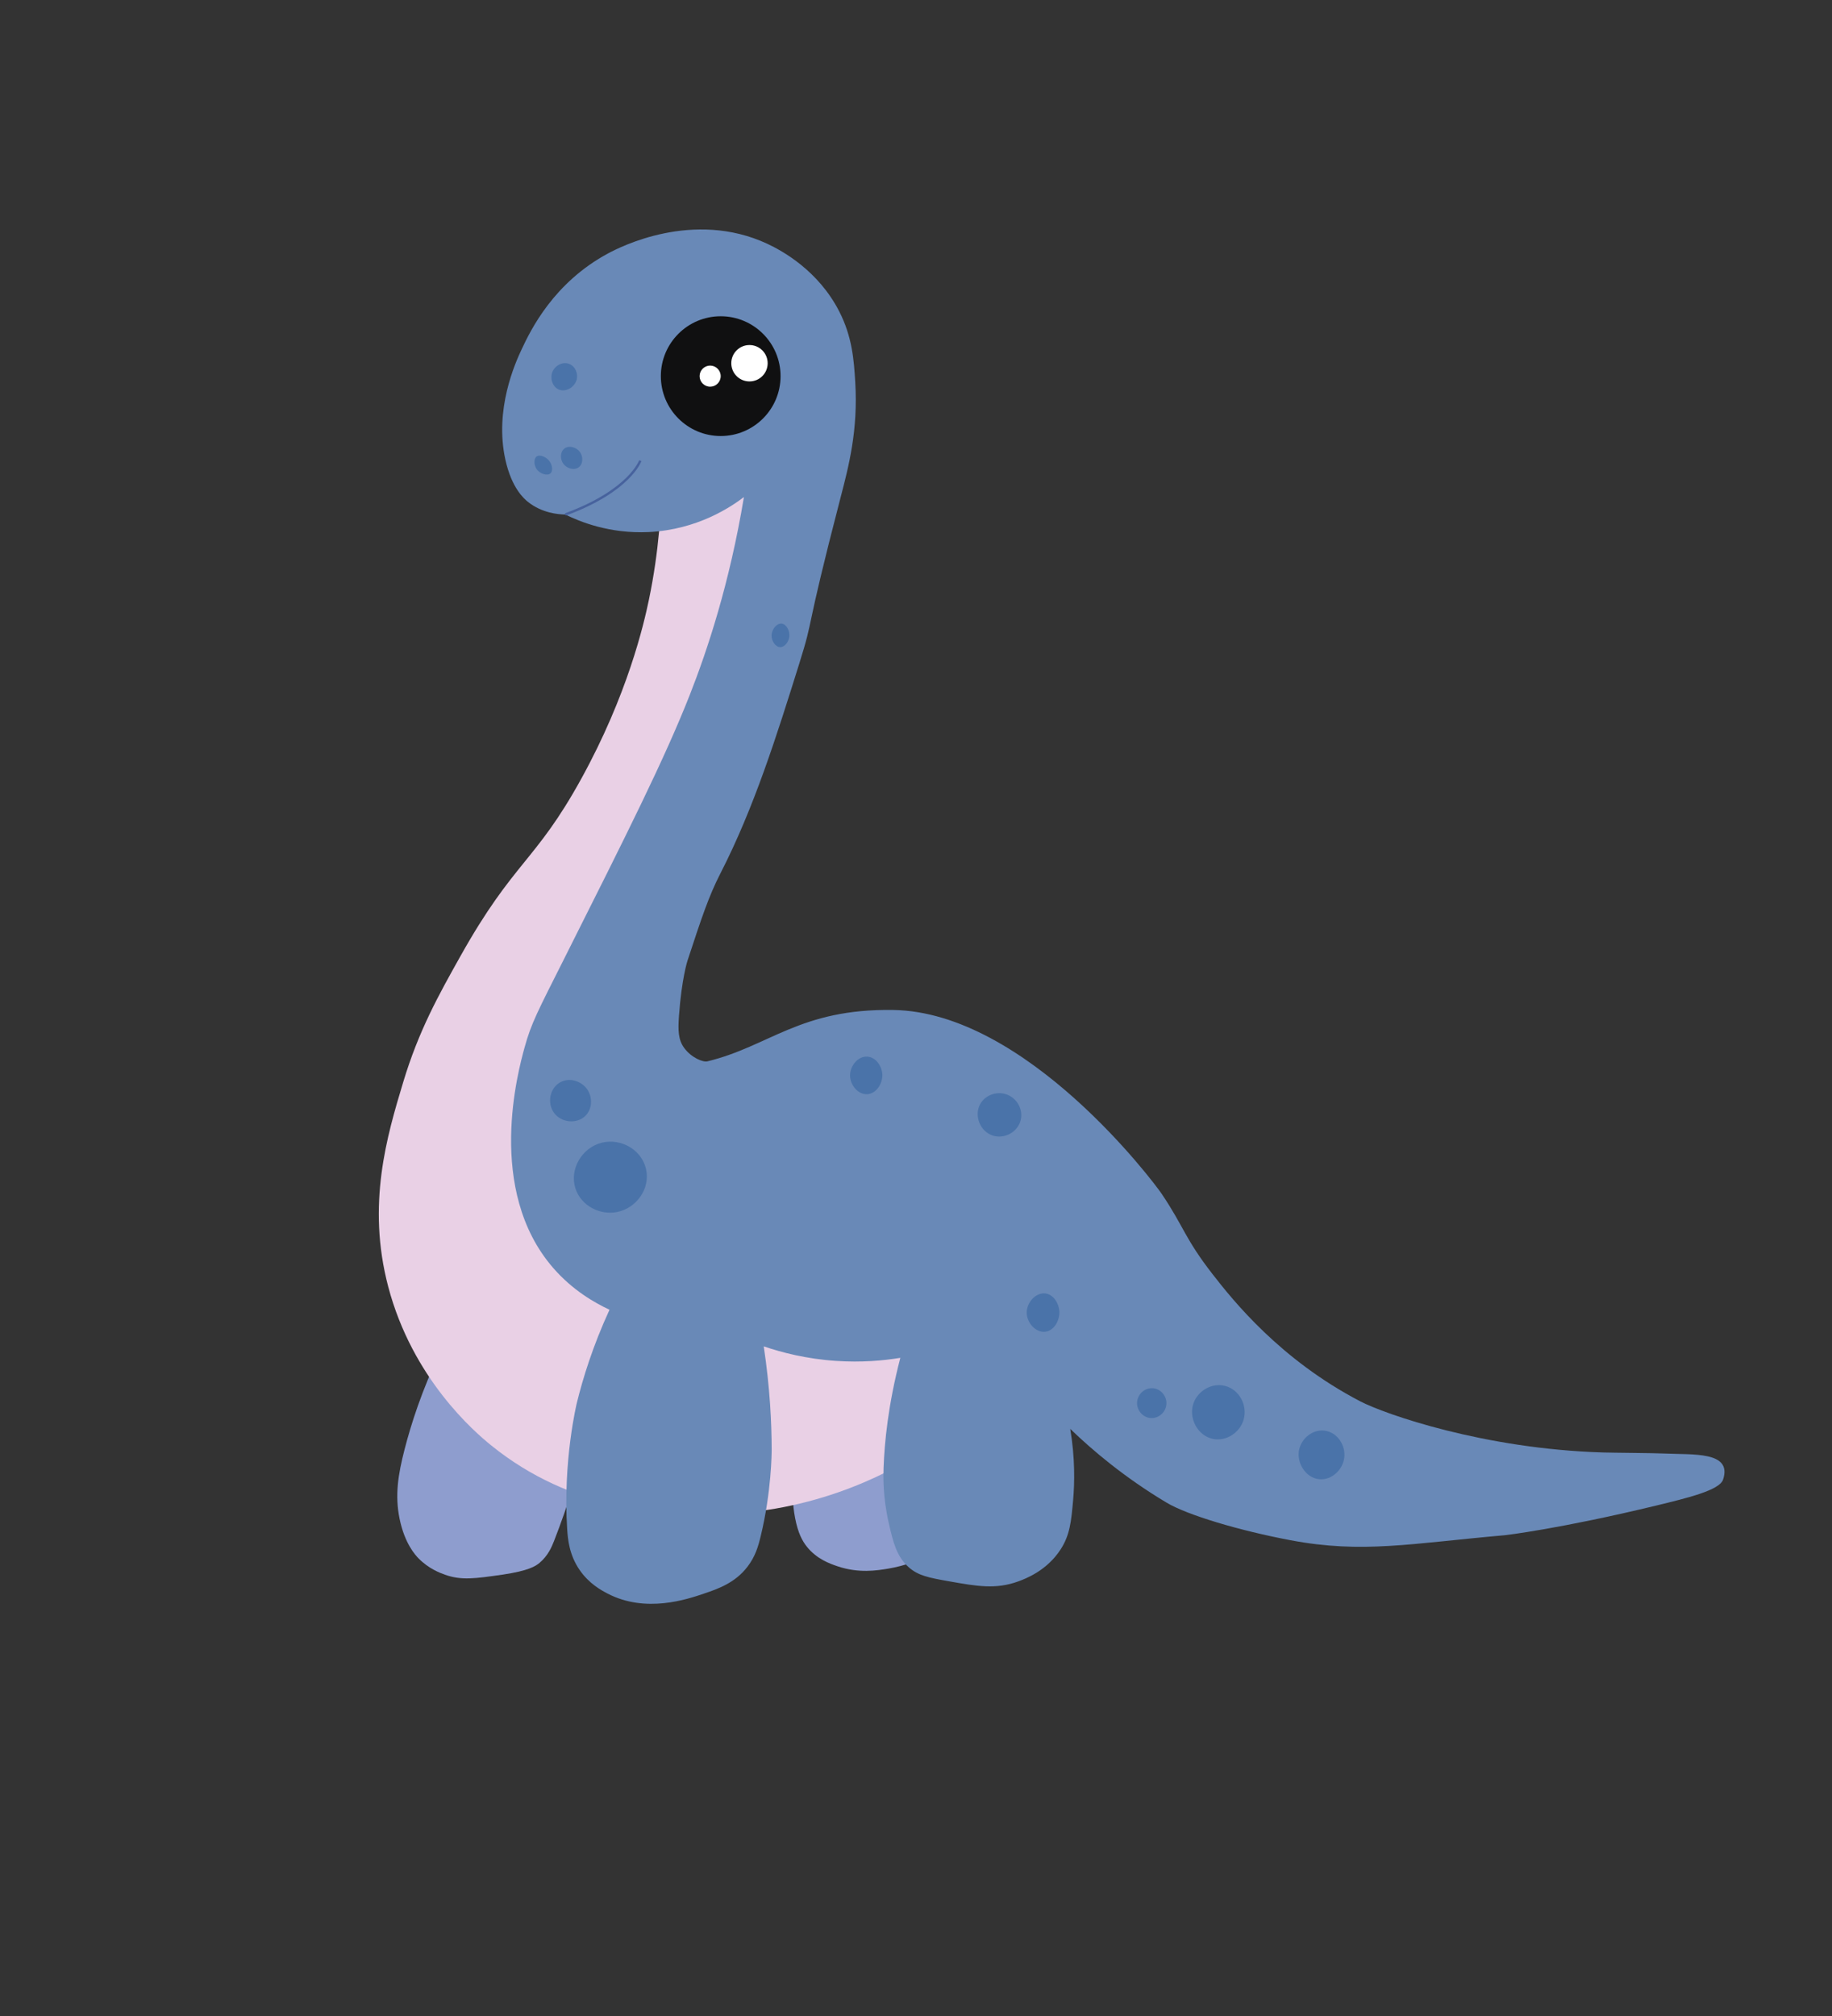 <?xml version="1.0" encoding="UTF-8"?>
<svg id="Layer_1" data-name="Layer 1" xmlns="http://www.w3.org/2000/svg" viewBox="0 0 561.01 617.13">
  <rect x="0" y="0" width="561.01" height="617.13" fill="#333333" stroke="none"/>
  <defs>
    <style>
      .cls-1 {
        fill: none;
        stroke: #47629d;
        stroke-miterlimit: 10;
        stroke-width: .74px;
      }

      .cls-2 {
        fill: #6989b7;
      }

      .cls-3 {
        fill: #e9d0e5;
      }

      .cls-4 {
        fill: #4a73a9;
      }

      .cls-5 {
        fill: #101011;
      }

      .cls-6 {
        fill: #fff;
      }

      .cls-7 {
        fill: #8e9dce;
      }
    </style>
  </defs>
  <path class="cls-7" d="M245.03,441.93c-1.69,5.66-3.25,13.94-1.54,22.79.89,4.58,2.2,6.99,3.6,8.74,3.03,3.78,6.99,5.18,9.42,6,6.46,2.18,12.07,1.29,15.59.69,9.93-1.7,17.22-6.53,21.42-9.94,8.45-13.62,6.59-30.05-2.23-38.21-11.17-10.33-34.45-8.29-46.26,9.94Z"/>
  <path class="cls-7" d="M179.07,443.64c-1.25,4.22-5.12,17.17-9.42,28.1-.68,1.72-1.79,4.45-4.45,6.68-1.15.96-3.31,2.43-11.42,3.6-8.34,1.2-12.51,1.8-17.54,0-1.5-.54-4.92-1.8-8.05-4.97-.94-.95-4.27-4.52-5.83-12.16-1.46-7.16-.47-13.46,1.54-21.25,1.97-7.64,5.26-18.03,10.97-29.98,14.73,9.99,29.47,19.99,44.2,29.98Z"/>
  <path class="cls-3" d="M202.58,146.34c-.02,9.29-.74,22.22-3.87,37.27-1.55,7.44-6.53,29.07-20.75,54.85-14.05,25.48-20.62,25.09-36.92,54.15-6.69,11.93-12.81,22.84-17.58,38.68-4.92,16.34-11.24,37.32-4.57,62.59,7.43,28.15,26.43,44.44,31.47,48.52,24.99,20.25,52.55,20.84,64.52,21.1,32.47.69,56.51-12.23,66.81-18.64,11.45-26.15,8.7-41.07,3.87-49.93-16.56-30.35-72.96-17.55-88.96-50.63-3.84-7.93-3.15-16.54-1.76-33.76,2.58-32.07,13.07-49.67,26.37-82.98,16.18-40.53,31.94-79.98,20.04-90.02-4.14-3.5-13.61-5.09-38.68,8.79Z"/>
  <path class="cls-2" d="M227.85,152.12c-3.79,2.9-14.17,10.03-29.22,10.75-12.02.57-21.18-3.23-25.52-5.37-2.3-.04-7.11-.48-11.35-3.8-1.31-1.03-5.06-4.28-6.99-12.94-3.44-15.46,3.03-29.71,5.01-33.91,2.79-5.95,9.81-20.35,26.45-29.29,3.44-1.85,26.03-13.52,48.75-2.93,4.6,2.15,15.61,8.19,22.01,20.69,3.99,7.8,4.49,14.79,4.91,21.63.91,14.8-2.05,25.95-4.44,35.14-11.51,44.27-7.8,35.4-12.75,51.2-6.85,21.86-13.78,43.96-24.09,64.05-3.6,7.01-5.76,13.58-10.09,26.73,0,0-1.78,5.4-2.61,16.9-.32,4.44-.24,7.32,1.61,9.83,2.19,2.98,5.75,4.4,7.07,4.09,19.03-4.59,28.35-16.2,56.97-15.73,40.68.66,79.73,52.65,82.18,56.29,6.83,10.15,7.07,13.67,15.65,24.68,6.13,7.87,20.61,26.06,45.15,38.83,7.49,3.9,37.92,14.58,74.35,15.65,3.53.1,15.57.17,18.66.32,8.74.42,20.99-.77,18.09,7.99-1.08,3.27-10.96,5.64-20.5,7.95-29.54,7.14-46.22,9.06-46.22,9.06-29.09,2.56-43.72,5.69-65.71,1.55-15.63-2.94-31.63-7.71-37.98-11.51-12.93-7.73-22.69-16.01-29.5-22.58,1.51,9.08,1.34,16.59.88,21.84-.59,6.62-1,10.64-3.78,14.98-4.19,6.54-10.7,9.02-12.96,9.85-6.9,2.53-12.69,1.51-21.19,0-6.29-1.11-9.5-1.73-12.42-4.32-3.68-3.28-4.74-7.57-6.07-13.36-1.89-8.17-1.71-14.75-1.62-17.14.28-7.59,1.35-19.12,5.13-33.6-5.21.86-11.93,1.47-19.7.94-9.09-.61-16.62-2.57-22.13-4.45,1.91,12.65,2.41,23.41,2.43,31.58,0,.99-.05,12.87-3.37,26.58-.75,3.09-1.65,6.19-4.05,9.31-3.78,4.91-8.86,6.71-13.36,8.23-5.16,1.75-17.78,6.03-29.42,0-1.87-.97-5.71-3.01-8.64-7.29-3.13-4.56-3.58-9.28-3.78-12.42-1.36-21.17,2.97-38.73,2.97-38.73,1.82-7.38,4.83-17.26,9.99-28.47-4.51-2.1-11.29-5.94-17.25-12.8-20.73-23.89-10.69-60.46-8.77-67.44,2.06-7.51,3.98-10.98,12.36-27.65,19.17-38.14,30.54-60.76,38.22-80.26,5.41-13.75,12.21-34.15,16.61-60.66Z"/>
  <path class="cls-1" d="M196.08,141.01s-3.19,9.24-22.98,16.48"/>
  <circle class="cls-5" cx="220.7" cy="115.14" r="18.33"/>
  <circle class="cls-6" cx="229.51" cy="111.19" r="5.57"/>
  <path class="cls-6" d="M220.7,115.14c0,1.79-1.45,3.23-3.23,3.23s-3.23-1.45-3.23-3.23,1.45-3.23,3.23-3.23,3.23,1.45,3.23,3.23Z"/>
  <path class="cls-4" d="M174.29,111.39c1.92.73,2.72,2.95,2.34,4.68-.52,2.35-3.26,4.09-5.47,3.18-2.05-.84-2.88-3.66-1.86-5.71.85-1.7,3-2.92,4.98-2.16Z"/>
  <path class="cls-4" d="M164.32,139.74c1.07-.79,3.38.27,4.26,1.92.52.96.78,2.54,0,3.24-.96.87-3.26.16-4.26-1.32-.83-1.22-.91-3.17,0-3.84Z"/>
  <path class="cls-4" d="M172.79,137.34c1.43-1.14,3.74-.44,4.8,1.02.97,1.34,1.06,3.54-.3,4.62-1.42,1.13-3.68.45-4.74-.96-1.02-1.35-1.11-3.6.25-4.68Z"/>
  <path class="cls-4" d="M239.34,190.9c1.53.14,2.58,2.28,2.37,4.01-.18,1.46-1.33,3.21-2.81,3.17-1.53-.04-2.66-1.98-2.62-3.59.04-1.8,1.52-3.73,3.06-3.59Z"/>
  <path class="cls-4" d="M180.08,333.87c1.42,2.4,1.2,5.76-.86,7.74-2.59,2.5-7.32,2.12-9.57-.97-2.19-3.01-1.29-7.59,1.94-9.36,2.98-1.63,6.83-.24,8.5,2.58Z"/>
  <path class="cls-4" d="M184.28,349.79c5.76-1.43,12.18,2.02,13.55,8.07,1.38,6.07-2.99,11.9-8.71,13.12-5.34,1.14-11.2-1.87-12.91-7.21-1.89-5.91,2.01-12.47,8.07-13.98Z"/>
  <path class="cls-4" d="M265.58,323.44c2.66.15,4.52,2.97,4.62,5.48.11,2.73-1.81,5.86-4.62,6.02-2.87.16-5.27-2.85-5.27-5.75,0-2.91,2.4-5.92,5.27-5.75Z"/>
  <path class="cls-4" d="M308.07,334.95c3.24,1.05,5.29,4.51,4.52,7.84-.87,3.73-4.96,5.93-8.5,4.84-3.93-1.21-5.84-6.07-3.98-9.57,1.44-2.71,4.88-4.11,7.96-3.11Z"/>
  <path class="cls-4" d="M320.11,395.93c2.53.31,4.17,3.1,4.3,5.48.15,2.7-1.57,5.91-4.3,6.24-2.9.35-5.7-2.72-5.7-5.86,0-3.15,2.81-6.21,5.7-5.86Z"/>
  <path class="cls-4" d="M352.82,424.93c2.6.07,4.57,2.44,4.36,4.95-.19,2.34-2.24,4.31-4.7,4.2-2.44-.12-4.28-2.24-4.28-4.57,0-2.48,2.08-4.64,4.62-4.57Z"/>
  <path class="cls-4" d="M375.23,424.26c4.38,1.17,6.81,6,5.62,10.24-1.13,4.05-5.34,6.78-9.4,5.96-4.74-.96-7.58-6.43-5.96-10.95,1.35-3.77,5.6-6.36,9.74-5.25Z"/>
  <path class="cls-4" d="M405.7,437.94c3.88.54,6.4,4.49,5.96,8.23-.45,3.82-3.93,6.97-7.64,6.63-4.26-.38-7.17-5.2-6.13-9.32.83-3.25,4.12-6.05,7.81-5.54Z"/>
</svg>